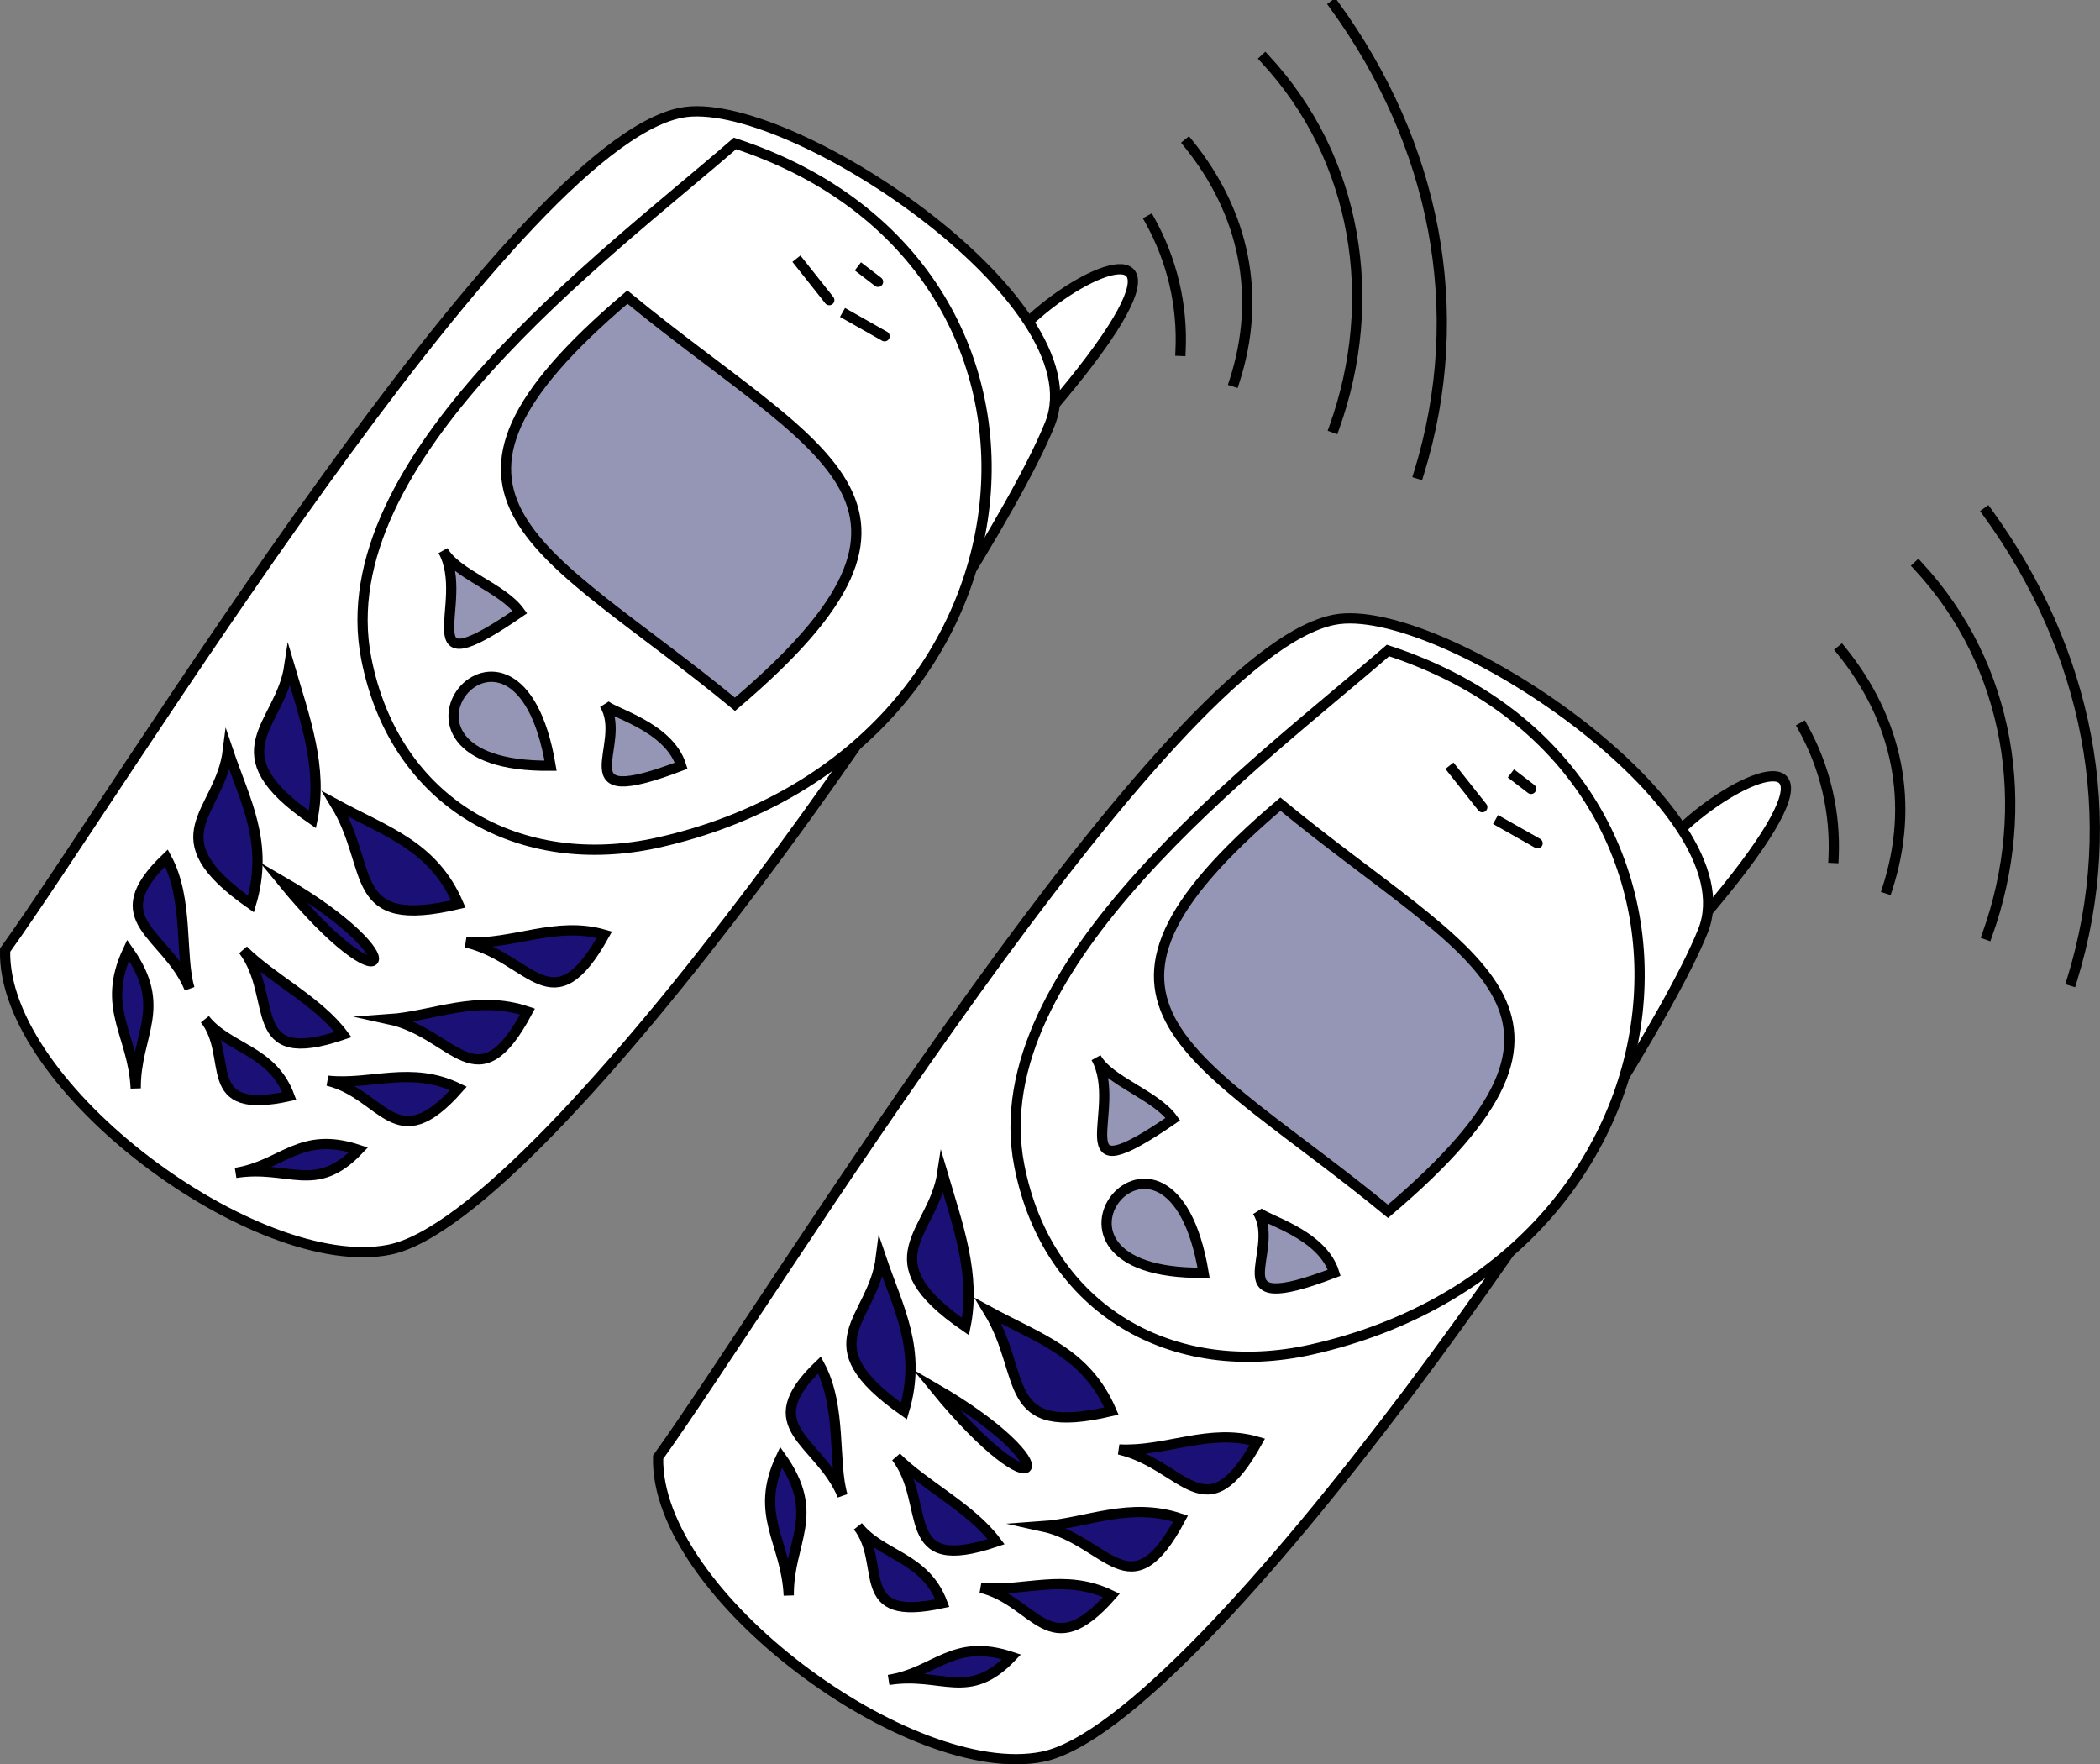 <svg xmlns="http://www.w3.org/2000/svg" xmlns:xlink="http://www.w3.org/1999/xlink" version="1.1" id="Layer_1" x="0px" y="0px" enable-background="new 0 0 822.05 841.89" xml:space="preserve" viewBox="308 334.33 205.01 172.24">
<rect x="308" y="334.33" width="205.01" height="172.24" fill="#808080" stroke="none"/>
<path fill-rule="evenodd" clip-rule="evenodd" fill="#FFFFFF" stroke="#000000" stroke-linecap="square" stroke-miterlimit="10" d="  M409,376.083C389.77,372.731,438.143,343.012,409,376.083L409,376.083z"/>
<path fill-rule="evenodd" clip-rule="evenodd" fill="#FFFFFF" stroke="#000000" stroke-linecap="square" stroke-miterlimit="10" d="  M308.5,427.083c11.115-15.465,49.368-78.503,66-81.75c10.197-1.991,40.801,18.372,36,30.375  c-6.338,15.845-48.893,77.515-64.5,80.625C333.192,458.886,308.144,440.494,308.5,427.083z"/>
<path fill-rule="evenodd" clip-rule="evenodd" fill="#FFFFFF" stroke="#000000" stroke-linecap="square" stroke-miterlimit="10" d="  M379.75,348.333c36.354,11.886,31.11,59.616-7.5,68.25c-13.374,2.99-25.727-3.712-28.5-18  C339.981,379.167,367.067,359.346,379.75,348.333z"/>
<path fill-rule="evenodd" clip-rule="evenodd" fill="#9596B5" stroke="#000000" stroke-linecap="square" stroke-miterlimit="10" d="  M369.25,363.333c18.646,15.355,33.812,19.964,10.5,39.75C361.104,387.728,345.938,383.119,369.25,363.333z"/>
<path fill-rule="evenodd" clip-rule="evenodd" stroke="#000000" stroke-linecap="square" stroke-miterlimit="10" d="M385.75,359.583  C389.742,364.622,390.308,365.336,385.75,359.583L385.75,359.583z"/>
<path fill-rule="evenodd" clip-rule="evenodd" stroke="#000000" stroke-linecap="square" stroke-miterlimit="10" d="M391.75,360.333  C393.192,361.439,395.345,363.09,391.75,360.333L391.75,360.333z"/>
<path fill-rule="evenodd" clip-rule="evenodd" stroke="#000000" stroke-linecap="square" stroke-miterlimit="10" d="M390.25,364.833  C395.938,368.051,395.65,367.889,390.25,364.833L390.25,364.833z"/>
<path fill-rule="evenodd" clip-rule="evenodd" fill="#9596B5" stroke="#000000" stroke-linecap="square" stroke-miterlimit="10" d="  M351.25,388.083c1.291,2.324,5.809,3.625,7.5,6C347.497,401.815,354.107,393.226,351.25,388.083z"/>
<path fill-rule="evenodd" clip-rule="evenodd" fill="#9596B5" stroke="#000000" stroke-linecap="square" stroke-miterlimit="10" d="  M367,403.083c0.503,0.791,6.283,2.083,7.5,6C362.629,413.604,369.512,407.031,367,403.083z"/>
<path fill-rule="evenodd" clip-rule="evenodd" fill="#1B1076" stroke="#000000" stroke-linecap="square" stroke-miterlimit="10" d="  M336.25,399.333c-0.873,5.913-7.384,8.377,2.25,15C339.535,409.289,337.77,404.495,336.25,399.333z"/>
<path fill-rule="evenodd" clip-rule="evenodd" fill="#1B1076" stroke="#000000" stroke-linecap="square" stroke-miterlimit="10" d="  M340.75,412.833c4.996,2.715,9.559,4.063,12,9.75C341.723,425.19,344.606,419.173,340.75,412.833z"/>
<path fill-rule="evenodd" clip-rule="evenodd" fill="#1B1076" stroke="#000000" stroke-linecap="square" stroke-miterlimit="10" d="  M353.5,426.333c4.603,0.244,8.802-2.122,13.5-0.75C361.931,434.717,359.889,427.836,353.5,426.333z"/>
<path fill-rule="evenodd" clip-rule="evenodd" fill="#1B1076" stroke="#000000" stroke-linecap="square" stroke-miterlimit="10" d="  M335.5,420.333C348.944,428.097,345.98,433.171,335.5,420.333L335.5,420.333z"/>
<path fill-rule="evenodd" clip-rule="evenodd" fill="#1B1076" stroke="#000000" stroke-linecap="square" stroke-miterlimit="10" d="  M346,433.833c4.342-0.306,8.527-2.428,13.5-0.75C354.581,442.324,352.409,435.224,346,433.833z"/>
<path fill-rule="evenodd" clip-rule="evenodd" fill="#1B1076" stroke="#000000" stroke-linecap="square" stroke-miterlimit="10" d="  M331.75,427.083c2.803,2.794,7.294,4.965,9.75,8.25C331.737,438.641,335.273,431.742,331.75,427.083z"/>
<path fill-rule="evenodd" clip-rule="evenodd" fill="#1B1076" stroke="#000000" stroke-linecap="square" stroke-miterlimit="10" d="  M328,433.833c2.931,3.694-0.695,9.454,8.25,7.5C334.554,436.793,330.306,436.74,328,433.833z"/>
<path fill-rule="evenodd" clip-rule="evenodd" fill="#1B1076" stroke="#000000" stroke-linecap="square" stroke-miterlimit="10" d="  M340,439.833c4.238,0.45,8.146-1.494,12.75,0.75C346.628,447.522,345.453,441.174,340,439.833z"/>
<path fill-rule="evenodd" clip-rule="evenodd" fill="#1B1076" stroke="#000000" stroke-linecap="square" stroke-miterlimit="10" d="  M330.25,407.583c1.664,4.933,4.042,9.012,2.25,15C322.974,415.899,329.475,413.825,330.25,407.583z"/>
<path fill-rule="evenodd" clip-rule="evenodd" fill="#1B1076" stroke="#000000" stroke-linecap="square" stroke-miterlimit="10" d="  M326.5,430.833c-0.964-3.251-0.053-8.707-2.25-12.75C317.781,424.259,324.257,425.4,326.5,430.833z"/>
<path fill-rule="evenodd" clip-rule="evenodd" fill="#1B1076" stroke="#000000" stroke-linecap="square" stroke-miterlimit="10" d="  M321.25,440.583c-0.046-5.27,3.252-7.86-0.75-13.5C317.82,432.762,321.008,435.288,321.25,440.583z"/>
<path fill-rule="evenodd" clip-rule="evenodd" fill="#1B1076" stroke="#000000" stroke-linecap="square" stroke-miterlimit="10" d="  M331,448.833c5.222-0.823,7.791,2.174,12-2.25C337.267,444.681,335.603,448.108,331,448.833z"/>
<path fill-rule="evenodd" clip-rule="evenodd" fill="#4B4B4C" d="M346,382.833L346,382.833L346,382.833z"/>
<line fill="none" stroke="#000000" stroke-linecap="square" stroke-miterlimit="10" x1="346" y1="382.833" x2="346" y2="382.833"/>
<path fill-rule="evenodd" clip-rule="evenodd" fill="#9596B5" stroke="#000000" stroke-linecap="square" stroke-miterlimit="10" d="  M361.75,409.083C342.195,409.297,358.452,389.434,361.75,409.083L361.75,409.083z"/>
<path fill="none" stroke="#000000" stroke-linecap="square" stroke-miterlimit="10" d="M431.5,340.083  c9.017,9.702,11.23,23.53,6.75,36"/>
<path fill="none" stroke="#000000" stroke-linecap="square" stroke-miterlimit="10" d="M446.5,380.583  c4.974-16.025,1.507-32.33-8.25-45.75"/>
<path fill="none" stroke="#000000" stroke-linecap="square" stroke-miterlimit="10" d="M420.25,355.833  c2.169,3.886,3.213,8.311,3,12.75"/>
<path fill="none" stroke="#000000" stroke-linecap="square" stroke-miterlimit="10" d="M428.5,371.583  c2.682-8.252,1.039-16.428-4.5-23.25"/>
<path fill-rule="evenodd" clip-rule="evenodd" fill="#FFFFFF" stroke="#000000" stroke-linecap="square" stroke-miterlimit="10" d="  M472.75,425.583C453.52,422.232,501.893,392.512,472.75,425.583L472.75,425.583z"/>
<path fill-rule="evenodd" clip-rule="evenodd" fill="#FFFFFF" stroke="#000000" stroke-linecap="square" stroke-miterlimit="10" d="  M372.25,476.583c11.115-15.465,49.367-78.503,66-81.75c10.197-1.991,40.801,18.372,36,30.375  c-6.338,15.846-48.893,77.515-64.5,80.625C396.942,508.386,371.894,489.994,372.25,476.583z"/>
<path fill-rule="evenodd" clip-rule="evenodd" fill="#FFFFFF" stroke="#000000" stroke-linecap="square" stroke-miterlimit="10" d="  M443.5,397.833c36.354,11.886,31.11,59.616-7.5,68.25c-13.374,2.99-25.727-3.712-28.5-18  C403.731,428.667,430.816,408.846,443.5,397.833z"/>
<path fill-rule="evenodd" clip-rule="evenodd" fill="#9596B5" stroke="#000000" stroke-linecap="square" stroke-miterlimit="10" d="  M433,412.833c18.646,15.355,33.812,19.965,10.5,39.75C424.854,437.228,409.688,432.619,433,412.833z"/>
<path fill-rule="evenodd" clip-rule="evenodd" stroke="#000000" stroke-linecap="square" stroke-miterlimit="10" d="M449.5,409.083  C453.492,414.122,454.058,414.836,449.5,409.083L449.5,409.083z"/>
<path fill-rule="evenodd" clip-rule="evenodd" stroke="#000000" stroke-linecap="square" stroke-miterlimit="10" d="M455.5,409.833  C456.942,410.939,459.095,412.59,455.5,409.833L455.5,409.833z"/>
<path fill-rule="evenodd" clip-rule="evenodd" stroke="#000000" stroke-linecap="square" stroke-miterlimit="10" d="M454,414.333  C459.688,417.551,459.4,417.389,454,414.333L454,414.333z"/>
<path fill-rule="evenodd" clip-rule="evenodd" fill="#9596B5" stroke="#000000" stroke-linecap="square" stroke-miterlimit="10" d="  M415,437.583c1.291,2.324,5.809,3.625,7.5,6C411.247,451.316,417.857,442.726,415,437.583z"/>
<path fill-rule="evenodd" clip-rule="evenodd" fill="#9596B5" stroke="#000000" stroke-linecap="square" stroke-miterlimit="10" d="  M430.75,452.583c0.503,0.791,6.282,2.083,7.5,6C426.379,463.104,433.262,456.531,430.75,452.583z"/>
<path fill-rule="evenodd" clip-rule="evenodd" fill="#1B1076" stroke="#000000" stroke-linecap="square" stroke-miterlimit="10" d="  M400,448.833c-0.873,5.913-7.384,8.377,2.25,15C403.285,458.789,401.52,453.995,400,448.833z"/>
<path fill-rule="evenodd" clip-rule="evenodd" fill="#1B1076" stroke="#000000" stroke-linecap="square" stroke-miterlimit="10" d="  M404.5,462.333c4.996,2.715,9.559,4.063,12,9.75C405.473,474.69,408.356,468.673,404.5,462.333z"/>
<path fill-rule="evenodd" clip-rule="evenodd" fill="#1B1076" stroke="#000000" stroke-linecap="square" stroke-miterlimit="10" d="  M417.25,475.833c4.603,0.244,8.802-2.122,13.5-0.75C425.681,484.217,423.639,477.336,417.25,475.833z"/>
<path fill-rule="evenodd" clip-rule="evenodd" fill="#1B1076" stroke="#000000" stroke-linecap="square" stroke-miterlimit="10" d="  M399.25,469.833C412.694,477.597,409.73,482.671,399.25,469.833L399.25,469.833z"/>
<path fill-rule="evenodd" clip-rule="evenodd" fill="#1B1076" stroke="#000000" stroke-linecap="square" stroke-miterlimit="10" d="  M409.75,483.333c4.343-0.306,8.527-2.428,13.5-0.75C418.331,491.824,416.159,484.724,409.75,483.333z"/>
<path fill-rule="evenodd" clip-rule="evenodd" fill="#1B1076" stroke="#000000" stroke-linecap="square" stroke-miterlimit="10" d="  M395.5,476.583c2.803,2.794,7.294,4.965,9.75,8.25C395.487,488.141,399.023,481.242,395.5,476.583z"/>
<path fill-rule="evenodd" clip-rule="evenodd" fill="#1B1076" stroke="#000000" stroke-linecap="square" stroke-miterlimit="10" d="  M391.75,483.333c2.931,3.694-0.695,9.454,8.25,7.5C398.304,486.293,394.056,486.24,391.75,483.333z"/>
<path fill-rule="evenodd" clip-rule="evenodd" fill="#1B1076" stroke="#000000" stroke-linecap="square" stroke-miterlimit="10" d="  M403.75,489.333c4.238,0.45,8.146-1.494,12.75,0.75C410.378,497.022,409.203,490.674,403.75,489.333z"/>
<path fill-rule="evenodd" clip-rule="evenodd" fill="#1B1076" stroke="#000000" stroke-linecap="square" stroke-miterlimit="10" d="  M394,457.083c1.664,4.933,4.042,9.012,2.25,15C386.724,465.399,393.225,463.325,394,457.083z"/>
<path fill-rule="evenodd" clip-rule="evenodd" fill="#1B1076" stroke="#000000" stroke-linecap="square" stroke-miterlimit="10" d="  M390.25,480.333c-0.964-3.251-0.053-8.707-2.25-12.75C381.531,473.759,388.007,474.9,390.25,480.333z"/>
<path fill-rule="evenodd" clip-rule="evenodd" fill="#1B1076" stroke="#000000" stroke-linecap="square" stroke-miterlimit="10" d="  M385,490.083c-0.046-5.27,3.252-7.86-0.75-13.5C381.57,482.262,384.758,484.788,385,490.083z"/>
<path fill-rule="evenodd" clip-rule="evenodd" fill="#1B1076" stroke="#000000" stroke-linecap="square" stroke-miterlimit="10" d="  M394.75,498.333c5.222-0.823,7.791,2.174,12-2.25C401.017,494.181,399.353,497.608,394.75,498.333z"/>
<path fill-rule="evenodd" clip-rule="evenodd" fill="#4B4B4C" d="M409.75,432.333L409.75,432.333L409.75,432.333z"/>
<line fill="none" stroke="#000000" stroke-linecap="square" stroke-miterlimit="10" x1="409.75" y1="432.333" x2="409.75" y2="432.333"/>
<path fill-rule="evenodd" clip-rule="evenodd" fill="#9596B5" stroke="#000000" stroke-linecap="square" stroke-miterlimit="10" d="  M425.5,458.583C405.945,458.796,422.202,438.934,425.5,458.583L425.5,458.583z"/>
<path fill="none" stroke="#000000" stroke-linecap="square" stroke-miterlimit="10" d="M495.25,389.583  c9.017,9.702,11.23,23.53,6.75,36"/>
<path fill="none" stroke="#000000" stroke-linecap="square" stroke-miterlimit="10" d="M510.25,430.083  c4.974-16.025,1.507-32.33-8.25-45.75"/>
<path fill="none" stroke="#000000" stroke-linecap="square" stroke-miterlimit="10" d="M484,405.333  c2.169,3.886,3.213,8.311,3,12.75"/>
<path fill="none" stroke="#000000" stroke-linecap="square" stroke-miterlimit="10" d="M492.25,421.083  c2.682-8.252,1.039-16.428-4.5-23.25"/>
</svg>